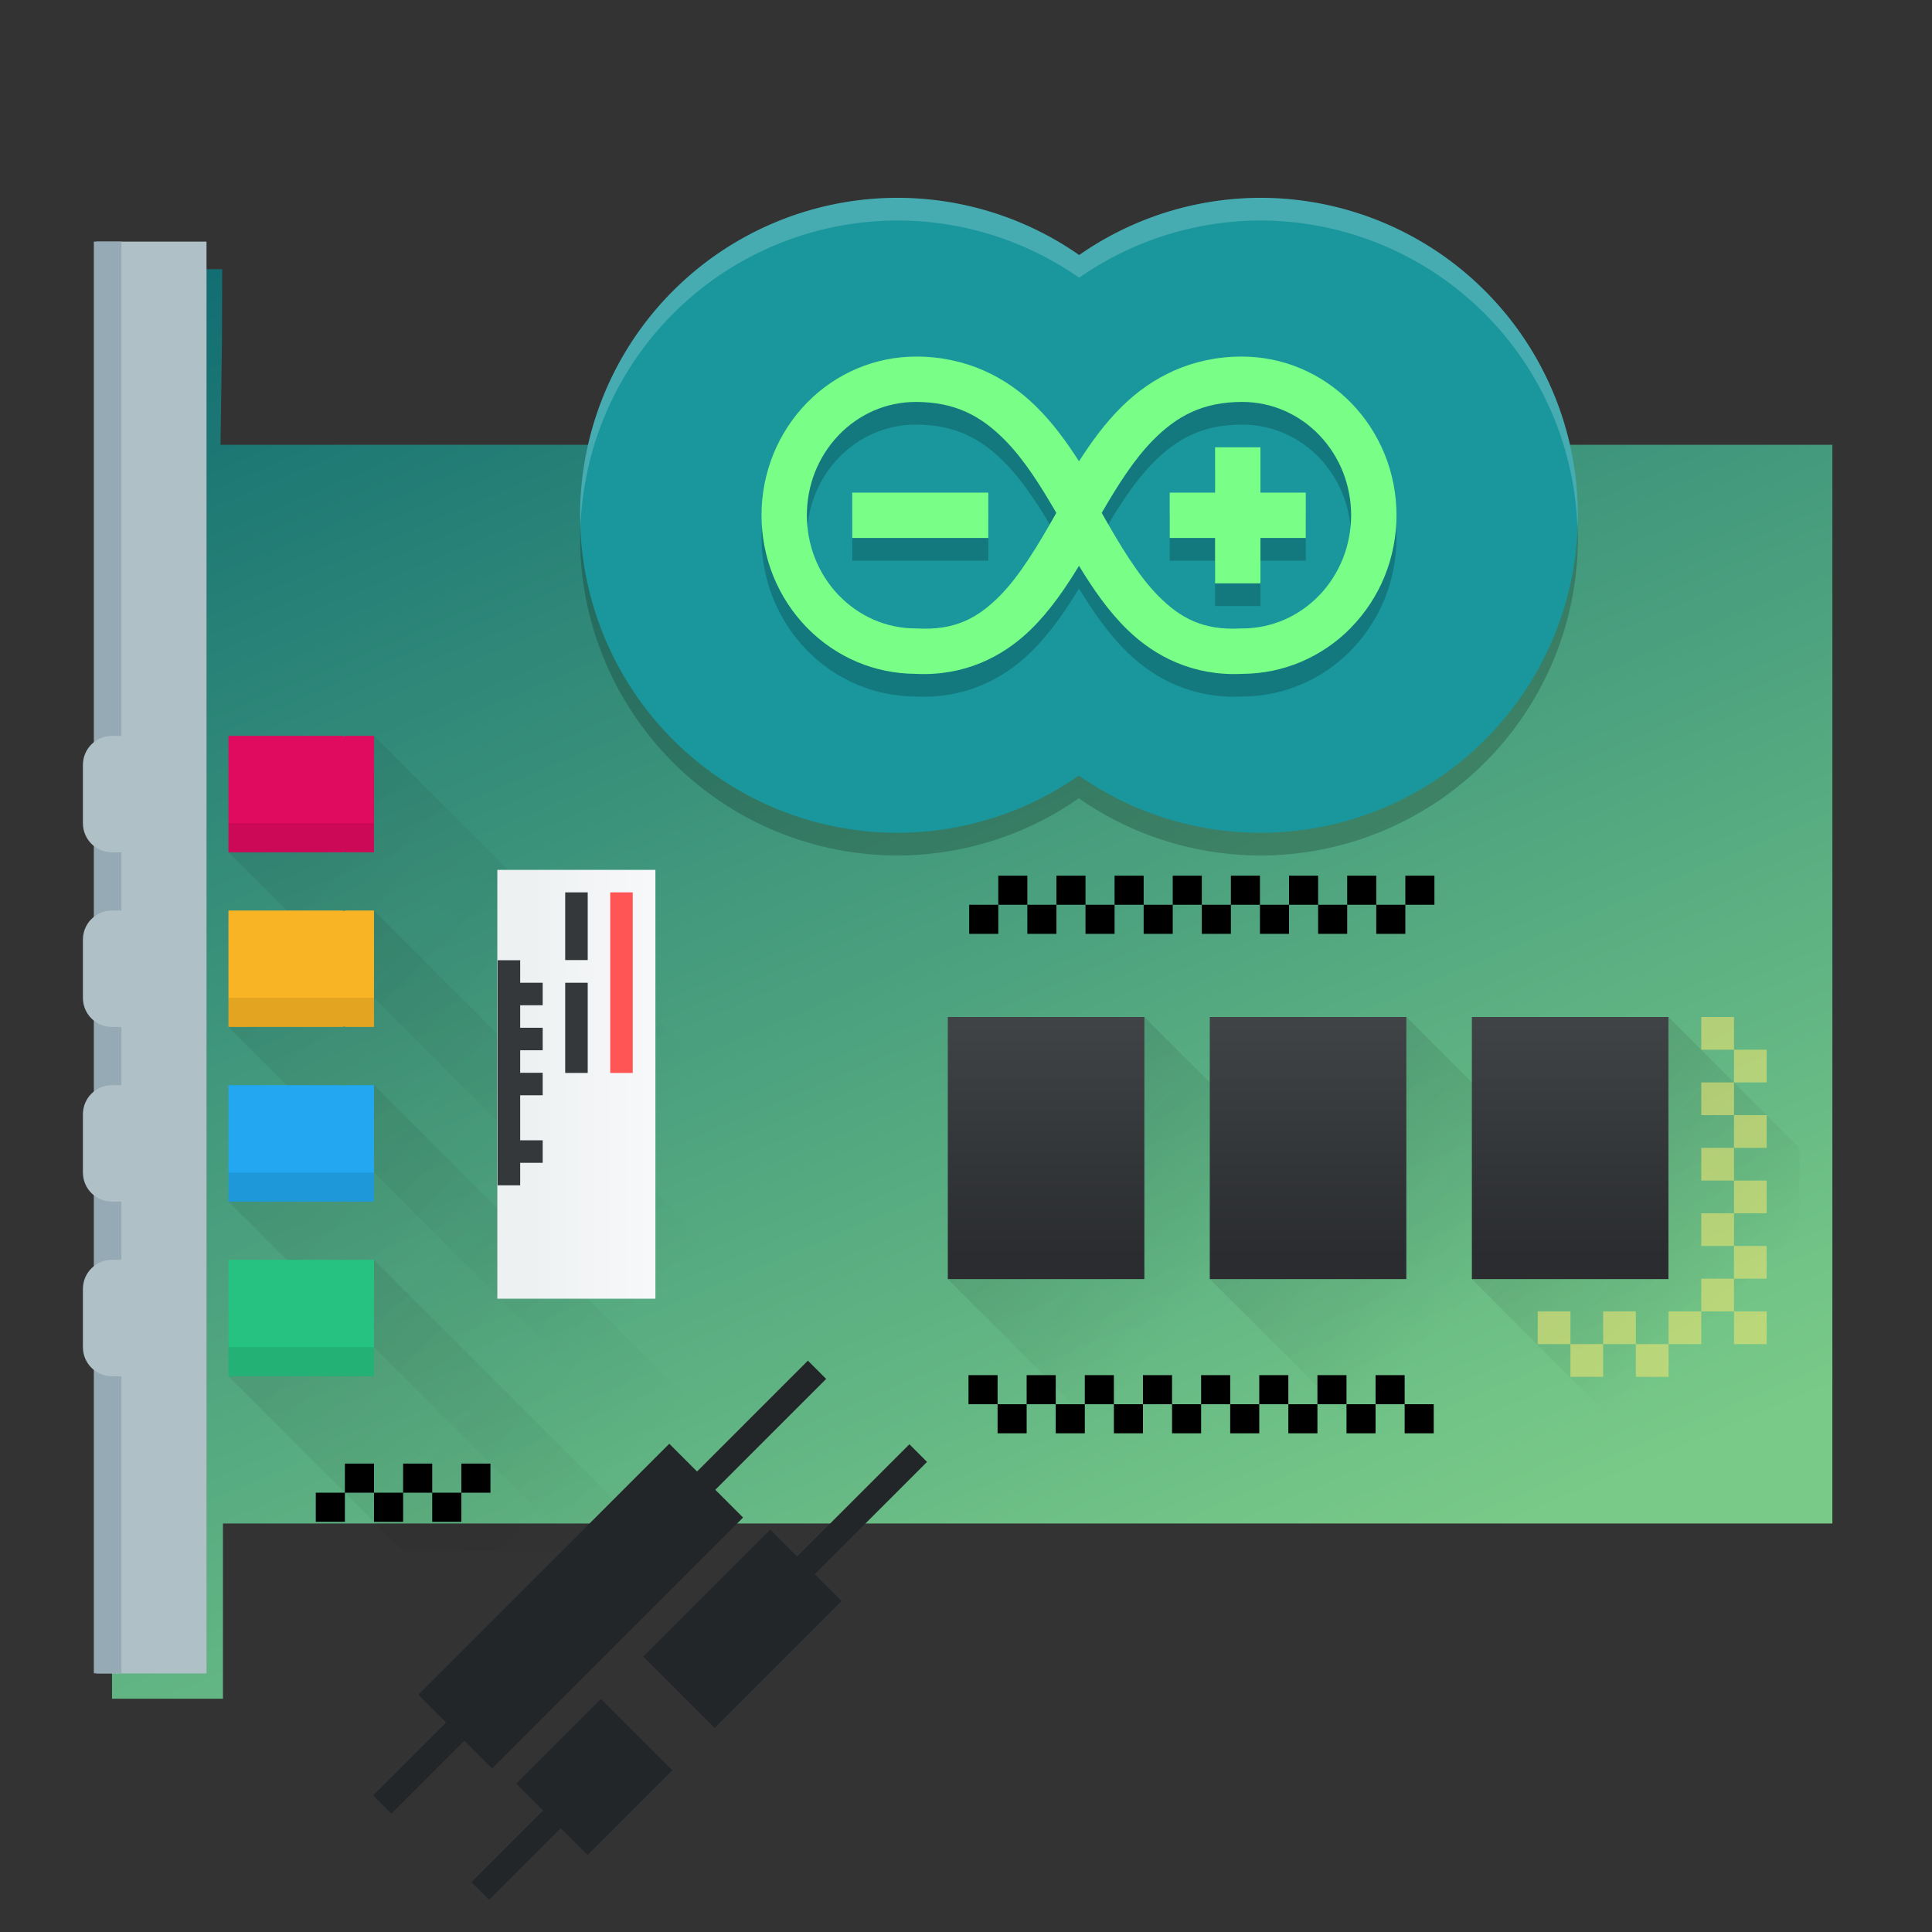 <?xml version="1.0" encoding="UTF-8" standalone="no"?>
<svg
   xmlns:dc="http://purl.org/dc/elements/1.1/"
   xmlns:cc="http://creativecommons.org/ns#"
   xmlns:rdf="http://www.w3.org/1999/02/22-rdf-syntax-ns#"
   xmlns:svg="http://www.w3.org/2000/svg"
   xmlns="http://www.w3.org/2000/svg"
   xmlns:xlink="http://www.w3.org/1999/xlink"
   xmlns:sodipodi="http://sodipodi.sourceforge.net/DTD/sodipodi-0.dtd"
   xmlns:inkscape="http://www.inkscape.org/namespaces/inkscape"
   width="64"
   height="64"
   version="1.1"
   id="svg61"
   sodipodi:docname="firmataio.svg"
   inkscape:version="0.92.4 (5da689c313, 2019-01-14)">
  <rect width="100%" height="100%" fill="#333333" stroke="none"/>
  <sodipodi:namedview
     pagecolor="#ffffff"
     bordercolor="#666666"
     borderopacity="1"
     objecttolerance="10"
     gridtolerance="10"
     guidetolerance="10"
     inkscape:pageopacity="0"
     inkscape:pageshadow="2"
     inkscape:window-width="2560"
     inkscape:window-height="1373"
     id="namedview63"
     showgrid="true"
     fit-margin-top="0"
     fit-margin-left="0"
     fit-margin-right="0"
     fit-margin-bottom="0"
     inkscape:zoom="11.313708"
     inkscape:cx="9.471221"
     inkscape:cy="29.902954"
     inkscape:window-x="0"
     inkscape:window-y="0"
     inkscape:window-maximized="1"
     inkscape:current-layer="g1497"
     inkscape:lockguides="true">
    <inkscape:grid
       type="xygrid"
       id="grid874"
       originx="-0.706"
       originy="-4.618" />
  </sodipodi:namedview>
  <defs
     id="defs17">
    <linearGradient
       id="linearGradient926"
       inkscape:collect="always">
      <stop
         id="stop922"
         style="stop-color:#79ca88;stop-opacity:1" />
      <stop
         id="stop924"
         style="stop-color:#126e72;stop-opacity:1"
         offset="1" />
    </linearGradient>
    <linearGradient
       id="a"
       y1="543.8"
       y2="503.8"
       x1="434.57"
       gradientUnits="userSpaceOnUse"
       x2="384.57"
       gradientTransform="matrix(0.855,0,0,1.026,60.629,-17.365)">
      <stop
         stop-color="#343b40"
         id="stop2" />
      <stop
         offset="1"
         stop-color="#555e63"
         id="stop4" />
    </linearGradient>
    <linearGradient
       id="b"
       y1="44"
       y2="4"
       gradientUnits="userSpaceOnUse"
       x2="0"
       gradientTransform="translate(384.57,499.8)">
      <stop
         stop-color="#bd8d48"
         id="stop7" />
      <stop
         offset="1"
         stop-color="#e8b971"
         id="stop9" />
    </linearGradient>
    <linearGradient
       id="c"
       y1="17"
       x1="17"
       y2="40"
       x2="40"
       gradientUnits="userSpaceOnUse">
      <stop
         stop-color="#383e51"
         id="stop12" />
      <stop
         offset="1"
         stop-color="#655c6f"
         stop-opacity="0"
         id="stop14" />
    </linearGradient>
    <style
       type="text/css"
       id="current-color-scheme">
   .ColorScheme-Text { color:#444444; } .ColorScheme-Highlight { color:#4285f4; }
  </style>
    <linearGradient
       inkscape:collect="always"
       id="linearGradient4159">
      <stop
         style="stop-color:#2a2c2f"
         id="stop4161" />
      <stop
         offset="1"
         style="stop-color:#424649"
         id="stop4163" />
    </linearGradient>
    <linearGradient
       id="linearGradient4903"
       inkscape:collect="always">
      <stop
         id="stop4905"
         style="stop-color:#eef1f2" />
      <stop
         id="stop4907"
         style="stop-color:#f9fafb"
         offset="1" />
    </linearGradient>
    <linearGradient
       inkscape:collect="always"
       id="linearGradient4227">
      <stop
         style="stop-color:#292c2f"
         id="stop4229" />
      <stop
         offset="1"
         style="stop-opacity:0"
         id="stop4231" />
    </linearGradient>
    <linearGradient
       gradientTransform="matrix(0.234,0,0,0.631,293.491,183.693)"
       gradientUnits="userSpaceOnUse"
       x2="0"
       y2="497.798"
       y1="549.798"
       id="linearGradient4291-5"
       xlink:href="#linearGradient4251-0"
       inkscape:collect="always" />
    <linearGradient
       inkscape:collect="always"
       id="linearGradient4251-0">
      <stop
         style="stop-color:#63984b"
         id="stop4253-4" />
      <stop
         offset="1"
         style="stop-color:#8fc278"
         id="stop4255-2" />
    </linearGradient>
    <linearGradient
       gradientTransform="matrix(1.094,0,0,1.235,376.005,478.092)"
       gradientUnits="userSpaceOnUse"
       x2="0"
       y2="12"
       y1="54"
       id="linearGradient4232-0"
       xlink:href="#linearGradient4251-0"
       inkscape:collect="always" />
    <linearGradient
       gradientTransform="translate(376.571,508.798)"
       x2="24"
       gradientUnits="userSpaceOnUse"
       y2="36"
       x1="-6"
       y1="6"
       id="linearGradient4940-2"
       xlink:href="#linearGradient4227"
       inkscape:collect="always" />
    <linearGradient
       gradientTransform="translate(376.571,502.798)"
       x2="24"
       gradientUnits="userSpaceOnUse"
       y2="36"
       x1="-6"
       y1="6"
       id="linearGradient4936-1"
       xlink:href="#linearGradient4227"
       inkscape:collect="always" />
    <linearGradient
       gradientTransform="translate(376.571,496.798)"
       x2="24"
       gradientUnits="userSpaceOnUse"
       y2="36"
       x1="-6"
       y1="6"
       id="linearGradient4932"
       xlink:href="#linearGradient4227"
       inkscape:collect="always" />
    <linearGradient
       gradientTransform="translate(376.571,490.798)"
       gradientUnits="userSpaceOnUse"
       x2="24"
       y2="36"
       x1="-6"
       y1="6"
       id="linearGradient4922"
       xlink:href="#linearGradient4227"
       inkscape:collect="always" />
    <linearGradient
       gradientTransform="translate(-376.572,-498.798)"
       gradientUnits="userSpaceOnUse"
       x2="0"
       y2="516.798"
       y1="523.798"
       id="linearGradient4746"
       xlink:href="#linearGradient4300-7"
       inkscape:collect="always" />
    <linearGradient
       id="linearGradient4300-7"
       inkscape:collect="always">
      <stop
         id="stop4302-8"
         style="stop-color:#e00a5e" />
      <stop
         id="stop4304-6"
         style="stop-color:#f62870"
         offset="1" />
    </linearGradient>
    <linearGradient
       gradientTransform="translate(-376.572,-492.798)"
       x2="0"
       gradientUnits="userSpaceOnUse"
       y2="516.798"
       y1="523.798"
       id="linearGradient4818"
       xlink:href="#linearGradient4300-2-3"
       inkscape:collect="always" />
    <linearGradient
       id="linearGradient4300-2-3">
      <stop
         id="stop4302-4-0"
         style="stop-color:#f9b425" />
      <stop
         id="stop4304-1"
         style="stop-color:#f9bf3b"
         offset="1" />
    </linearGradient>
    <linearGradient
       gradientTransform="translate(-376.572,-486.798)"
       x2="0"
       gradientUnits="userSpaceOnUse"
       y2="516.798"
       y1="523.798"
       id="linearGradient4824-8"
       xlink:href="#linearGradient4300-2"
       inkscape:collect="always" />
    <linearGradient
       id="linearGradient4300-2"
       inkscape:collect="always">
      <stop
         id="stop4302-4"
         style="stop-color:#22a7f0" />
      <stop
         id="stop4304-7"
         style="stop-color:#19b5fe"
         offset="1" />
    </linearGradient>
    <linearGradient
       gradientTransform="translate(-376.572,-480.798)"
       x2="0"
       gradientUnits="userSpaceOnUse"
       y2="516.798"
       y1="523.798"
       id="linearGradient4830-9"
       xlink:href="#linearGradient4300"
       inkscape:collect="always" />
    <linearGradient
       id="linearGradient4300"
       inkscape:collect="always">
      <stop
         id="stop4302"
         style="stop-color:#26c281" />
      <stop
         id="stop4304"
         style="stop-color:#3fc380"
         offset="1" />
    </linearGradient>
    <linearGradient
       gradientTransform="matrix(0.201,0,0,0.208,291.925,410.44)"
       x2="0"
       gradientUnits="userSpaceOnUse"
       y2="518.798"
       y1="527.798"
       id="linearGradient4324-6"
       xlink:href="#linearGradient4159"
       inkscape:collect="always" />
    <linearGradient
       gradientTransform="matrix(0.201,0,0,0.208,293.8,410.44)"
       x2="0"
       gradientUnits="userSpaceOnUse"
       y2="518.798"
       y1="527.798"
       id="linearGradient4281-1"
       xlink:href="#linearGradient4159"
       inkscape:collect="always" />
    <linearGradient
       gradientTransform="matrix(0.201,0,0,0.208,295.675,410.44)"
       gradientUnits="userSpaceOnUse"
       x2="0"
       y2="518.798"
       y1="527.798"
       id="linearGradient4183-2"
       xlink:href="#linearGradient4159"
       inkscape:collect="always" />
    <linearGradient
       gradientTransform="matrix(0.234,0,0,0.234,281.461,396.931)"
       gradientUnits="userSpaceOnUse"
       x2="417.571"
       y2="527.798"
       x1="408.571"
       y1="518.798"
       id="linearGradient4184-7"
       xlink:href="#linearGradient4227"
       inkscape:collect="always" />
    <linearGradient
       gradientTransform="matrix(0.234,0,0,0.234,285.211,396.931)"
       x2="417.571"
       gradientUnits="userSpaceOnUse"
       y2="527.798"
       x1="408.571"
       y1="518.798"
       id="linearGradient4263-3"
       xlink:href="#linearGradient4227"
       inkscape:collect="always" />
    <linearGradient
       gradientTransform="matrix(0.234,0,0,0.234,283.336,396.931)"
       x2="417.571"
       gradientUnits="userSpaceOnUse"
       y2="527.798"
       x1="408.571"
       y1="518.798"
       id="linearGradient4259-6"
       xlink:href="#linearGradient4227"
       inkscape:collect="always" />
    <style
       id="current-color-scheme-3"
       type="text/css">
      .ColorScheme-Text {
        color:#232629;
      }
      </style>
    <style
       id="current-color-scheme-7"
       type="text/css">
      .ColorScheme-Text {
        color:#232629;
      }
      .ColorScheme-NegativeText {
        color:#da4453;
      }
      </style>
    <linearGradient
       inkscape:collect="always"
       xlink:href="#linearGradient4251-0"
       id="linearGradient1391"
       gradientUnits="userSpaceOnUse"
       gradientTransform="matrix(1.094,0,0,1.235,376.005,478.092)"
       y1="54"
       x2="0"
       y2="12" />
    <linearGradient
       gradientTransform="matrix(0.133,0,0,0.133,466.276,-446.327)"
       gradientUnits="userSpaceOnUse"
       x2="0"
       y2="519.798"
       y1="526.798"
       id="linearGradient4455-7"
       xlink:href="#linearGradient4903"
       inkscape:collect="always" />
    <linearGradient
       inkscape:collect="always"
       xlink:href="#linearGradient926"
       id="linearGradient1499"
       gradientUnits="userSpaceOnUse"
       gradientTransform="matrix(1.094,0,0,1.235,376.005,478.092)"
       y1="56.973"
       x2="15.179"
       y2="12.895"
       x1="31.763" />
    <linearGradient
       inkscape:collect="always"
       xlink:href="#linearGradient4227"
       id="linearGradient1501"
       gradientUnits="userSpaceOnUse"
       gradientTransform="matrix(0.234,0,0,0.234,281.461,396.931)"
       x1="408.571"
       y1="518.798"
       x2="417.571"
       y2="527.798" />
  </defs>
  <g
     transform="translate(-385.276,-479.182)"
     id="g59">
    <g
       id="g23"
       transform="matrix(1,0,0,0.85,0,78.57)"
       style="stroke-width:2.8;stroke-opacity:0.55" />
    <g
       id="g31"
       style="fill:#aa7f41" />
    <g
       id="g889"
       transform="matrix(1.559,0,0,1.559,-221.995,-299.829)">
      <g
         id="g1024"
         transform="matrix(2.856,0,0,2.856,-668.509,-959.566)">
        <g
           id="g1050"
           transform="matrix(1.078,0,0,1.078,-29.189,-40.473)">
          <g
             id="layer1-3"
             inkscape:label="Capa 1"
             transform="matrix(0.208,0,0,0.208,291.402,409.486)" />
          <g
             id="g1497"
             transform="translate(-0.165,0.322)">
            <g
               id="g1544"
               transform="translate(-1.388)">
              <g
                 id="g1389"
                 transform="matrix(0.826,0,0,0.826,67.159,90.277)" />
              <g
                 id="g996"
                 transform="translate(2.9155681e-6,-0.477)" />
            </g>
            <g
               id="g10474"
               transform="matrix(1.168,0,0,1.168,-63.3,-86.913)">
              <path
                 sodipodi:nodetypes="ccccccccccccc"
                 inkscape:connector-curvature="0"
                 style="fill:url(#linearGradient1499);stroke-width:1.163"
                 id="rect4200-1"
                 d="m 382.571,496.766 v 49.11 h 3.811 v -6.019 h 13.701 32.833 8.756 v -37.059 h -21.889 -33.485 l 0.05,-3.562 0.008,-2.471 z"
                 transform="matrix(0.172,0,0,0.172,306.604,428.226)" />
              <path
                 inkscape:connector-curvature="0"
                 style="opacity:0.2;fill:url(#linearGradient4940-2);fill-rule:evenodd"
                 id="path4938-9"
                 d="m 391.571,530.798 -5,4 6,6 h 6 v 4 h 7 z"
                 transform="matrix(0.172,0,0,0.172,306.604,428.226)" />
              <path
                 inkscape:connector-curvature="0"
                 style="opacity:0.2;fill:url(#linearGradient4936-1);fill-rule:evenodd"
                 id="path4934-4"
                 d="m 391.571,524.798 -5,4 12,12 4,4 h 9 z"
                 transform="matrix(0.172,0,0,0.172,306.604,428.226)" />
              <path
                 inkscape:connector-curvature="0"
                 style="opacity:0.2;fill:url(#linearGradient4932);fill-rule:evenodd"
                 id="path4930"
                 d="m 391.571,518.798 -5,4 22,22 h 9 z"
                 transform="matrix(0.172,0,0,0.172,306.604,428.226)" />
              <path
                 inkscape:connector-curvature="0"
                 style="opacity:0.2;fill:url(#linearGradient4922);fill-rule:evenodd"
                 id="path4896"
                 d="m 391.571,512.798 -5,4 28,28 h 9 z"
                 transform="matrix(0.172,0,0,0.172,306.604,428.226)" />
              <path
                 transform="matrix(0.826,0,0,0.826,65.771,89.8)"
                 inkscape:connector-curvature="0"
                 style="color:#000000;stroke-width:0.208"
                 id="path4303-4"
                 d="m 377.356,521.071 v 0.208 h 0.208 v -0.208 z m 0.208,0.208 v 0.208 h 0.208 v -0.208 z m 0.208,0 h 0.208 v -0.208 h -0.208 z m 0.208,0 v 0.208 h 0.208 v -0.208 z m 0.208,0 h 0.208 v -0.208 h -0.208 z m 0.208,0 v 0.208 h 0.208 v -0.208 z m 0.208,0 h 0.208 v -0.208 h -0.208 z m 0.208,0 v 0.208 h 0.208 v -0.208 z m 0.208,0 h 0.208 v -0.208 h -0.208 z m 0.208,0 v 0.208 h 0.208 v -0.208 z m 0.208,0 h 0.208 v -0.208 h -0.208 z m 0.208,0 v 0.208 h 0.208 v -0.208 z m 0.208,0 h 0.208 v -0.208 h -0.208 z m 0.208,0 v 0.208 h 0.208 v -0.208 z m 0.208,0 h 0.208 v -0.208 h -0.208 z m 0.208,0 v 0.208 h 0.208 v -0.208 z" />
              <path
                 inkscape:connector-curvature="0"
                 style="color:#000000"
                 id="path4313-5"
                 d="m 390.571,537.798 v 1 h 1 v -1 z m 1,1 v 1 h 1 v -1 z m 1,0 h 1 v -1 h -1 z m 1,0 v 1 h 1 v -1 z m 1,0 h 1 v -1 h -1 z m -4,0 h -1 v 1 h 1 z"
                 transform="matrix(0.172,0,0,0.172,306.604,428.226)" />
              <rect
                 transform="matrix(0.826,0,0,0.826,65.771,89.8)"
                 width="0.788"
                 x="371.117"
                 y="512.962"
                 height="10.243"
                 style="fill:#afc0c6;stroke-width:0.219"
                 id="rect4487-3" />
              <rect
                 transform="matrix(0.826,0,0,0.826,65.771,89.8)"
                 width="0.197"
                 x="371.099"
                 y="512.962"
                 height="10.242"
                 style="fill:#96aab5;stroke-width:0.219"
                 id="rect4489-6" />
              <path
                 transform="matrix(0.826,0,0,0.826,65.771,89.8)"
                 inkscape:connector-curvature="0"
                 style="color:#000000;stroke-width:0.208"
                 id="path4497-1"
                 d="m 380.689,517.498 v 0.208 h -0.208 v -0.208 z m -0.208,0.208 v 0.208 h -0.208 v -0.208 z m -0.208,0 h -0.208 v -0.208 h 0.208 z m -0.208,0 v 0.208 h -0.208 v -0.208 z m -0.208,0 h -0.208 v -0.208 h 0.208 z m -0.208,0 v 0.208 h -0.208 v -0.208 z m -0.208,0 h -0.208 v -0.208 h 0.208 z m -0.208,0 v 0.208 h -0.208 v -0.208 z m -0.208,0 h -0.208 v -0.208 h 0.208 z m -0.208,0 v 0.208 h -0.208 v -0.208 z m -0.208,0 h -0.208 v -0.208 h 0.208 z m -0.208,0 v 0.208 h -0.208 v -0.208 z m -0.208,0 h -0.208 v -0.208 h 0.208 z m -0.208,0 v 0.208 h -0.208 v -0.208 z m -0.208,0 h -0.208 v -0.208 h 0.208 z m -0.208,0 v 0.208 h -0.208 v -0.208 z" />
              <path
                 inkscape:connector-curvature="0"
                 style="fill:#afc0c6"
                 id="path4757"
                 d="m 382.571,512.798 c -0.554,0 -1,0.446 -1,1 v 2 c 0,0.554 0.446,1 1,1 h 1 v -4 z"
                 transform="matrix(0.172,0,0,0.172,306.604,428.226)" />
              <path
                 inkscape:connector-curvature="0"
                 style="fill:url(#linearGradient4746)"
                 id="rect4738"
                 d="m 386.571,512.798 v 4 h 3.9 c 0.035,0 0.065,-0.016 0.1,-0.019 v 0.019 h 1 v -4 h -1 v 0.019 c -0.035,-0.004 -0.064,-0.019 -0.1,-0.019 z"
                 transform="matrix(0.172,0,0,0.172,306.604,428.226)" />
              <path
                 inkscape:connector-curvature="0"
                 style="fill:#afc0c6"
                 id="path4807"
                 d="m 382.571,518.798 c -0.554,0 -1,0.446 -1,1 v 2 c 0,0.554 0.446,1 1,1 h 1 v -4 z"
                 transform="matrix(0.172,0,0,0.172,306.604,428.226)" />
              <path
                 inkscape:connector-curvature="0"
                 style="fill:url(#linearGradient4818)"
                 id="path4816"
                 d="m 386.571,518.798 v 4 h 3.9 c 0.035,0 0.065,-0.016 0.1,-0.019 v 0.019 h 1 v -4 h -1 v 0.019 c -0.035,-0.004 -0.064,-0.019 -0.1,-0.019 z"
                 transform="matrix(0.172,0,0,0.172,306.604,428.226)" />
              <path
                 inkscape:connector-curvature="0"
                 style="fill:#afc0c6"
                 id="path4820"
                 d="m 382.571,524.798 c -0.554,0 -1,0.446 -1,1 v 2 c 0,0.554 0.446,1 1,1 h 1 v -4 z"
                 transform="matrix(0.172,0,0,0.172,306.604,428.226)" />
              <path
                 inkscape:connector-curvature="0"
                 style="fill:url(#linearGradient4824-8)"
                 id="path4822-0"
                 d="m 386.571,524.798 v 4 h 3.9 c 0.035,0 0.065,-0.016 0.1,-0.019 v 0.019 h 1 v -4 h -1 v 0.019 c -0.035,-0.004 -0.064,-0.019 -0.1,-0.019 z"
                 transform="matrix(0.172,0,0,0.172,306.604,428.226)" />
              <path
                 inkscape:connector-curvature="0"
                 style="fill:#afc0c6"
                 id="path4826"
                 d="m 382.571,530.798 c -0.554,0 -1,0.446 -1,1 v 2 c 0,0.554 0.446,1 1,1 h 1 v -4 z"
                 transform="matrix(0.172,0,0,0.172,306.604,428.226)" />
              <path
                 inkscape:connector-curvature="0"
                 style="fill:url(#linearGradient4830-9)"
                 id="path4828-6"
                 d="m 386.571,530.798 v 4 h 3.9 c 0.035,0 0.065,-0.016 0.1,-0.019 v 0.019 h 1 v -4 h -1 v 0.019 c -0.035,-0.004 -0.064,-0.019 -0.1,-0.019 z"
                 transform="matrix(0.172,0,0,0.172,306.604,428.226)" />
              <rect
                 width="5"
                 x="386.571"
                 y="533.798"
                 height="1"
                 style="opacity:0.09"
                 id="rect4832-3"
                 transform="matrix(0.172,0,0,0.172,306.604,428.226)" />
              <rect
                 width="5"
                 x="386.571"
                 y="527.798"
                 height="1"
                 style="opacity:0.09"
                 id="rect4834-2"
                 transform="matrix(0.172,0,0,0.172,306.604,428.226)" />
              <rect
                 width="5"
                 x="386.571"
                 y="521.798"
                 height="1"
                 style="opacity:0.09"
                 id="rect4836"
                 transform="matrix(0.172,0,0,0.172,306.604,428.226)" />
              <rect
                 width="5"
                 x="386.571"
                 y="515.798"
                 height="1"
                 style="opacity:0.09"
                 id="rect4838"
                 transform="matrix(0.172,0,0,0.172,306.604,428.226)" />
              <g
                 id="g949"
                 transform="matrix(0.134,0,0,0.134,374.904,511.908)">
                <path
                   id="path926"
                   d="M 16,11 A 14,14 0 0 0 2,25 14,14 0 0 0 16,39 14,14 0 0 0 23.992,36.477 14,14 0 0 0 32,39 14,14 0 0 0 46,25 14,14 0 0 0 32,11 14,14 0 0 0 24.008,13.523 14,14 0 0 0 16,11 Z"
                   inkscape:connector-curvature="0"
                   style="opacity:0.2" />
                <path
                   id="path928"
                   d="M 16,10 A 14,14 0 0 0 2,24 14,14 0 0 0 16,38 14,14 0 0 0 23.992,35.477 14,14 0 0 0 32,38 14,14 0 0 0 46,24 14,14 0 0 0 32,10 14,14 0 0 0 24.008,12.523 14,14 0 0 0 16,10 Z"
                   inkscape:connector-curvature="0"
                   style="fill:#19979d" />
                <path
                   id="path930"
                   d="m 16.816,18 c -0.888,0 -1.773,0.178 -2.596,0.525 -0.823,0.348 -1.575,0.859 -2.209,1.506 -0.634,0.647 -1.142,1.42 -1.488,2.272 -0.345,0.851 -0.523,1.769 -0.523,2.693 0,0.924 0.178,1.842 0.523,2.693 0.346,0.851 0.854,1.625 1.488,2.272 0.634,0.647 1.386,1.158 2.209,1.506 0.804,0.34 1.667,0.515 2.535,0.523 0.021,7.42e-4 0.04,0.001 0.061,0.002 2.11,0.1 3.81,-0.737 5.055,-1.953 0.851,-0.831 1.519,-1.812 2.129,-2.812 0.61,1 1.278,1.982 2.129,2.812 1.244,1.216 2.945,2.053 5.055,1.953 0.02,-7.42e-4 0.04,-9.81e-4 0.061,-0.002 0.868,-0.007 1.729,-0.184 2.533,-0.523 0.823,-0.348 1.577,-0.859 2.211,-1.506 l 0.004,-0.008 c 0.632,-0.645 1.139,-1.415 1.484,-2.264 0.345,-0.851 0.523,-1.769 0.523,-2.693 0,-0.924 -0.178,-1.842 -0.523,-2.693 l -0.006,-0.012 c -0.346,-0.846 -0.852,-1.616 -1.483,-2.26 -0.634,-0.646 -1.386,-1.158 -2.209,-1.506 -0.823,-0.347 -1.707,-0.525 -2.595,-0.525 -2.223,0 -3.979,0.914 -5.275,2.186 -0.75,0.734 -1.358,1.574 -1.909,2.433 -0.551,-0.859 -1.159,-1.699 -1.908,-2.433 -1.297,-1.272 -3.053,-2.186 -5.276,-2.186 z m -0.023,2 c 1.774,0 2.906,0.636 3.945,1.688 0.824,0.834 1.546,1.968 2.262,3.205 -0.817,1.445 -1.607,2.765 -2.494,3.66 -0.978,0.987 -1.992,1.531 -3.648,1.435 h -0.064 c -0.632,0 -1.268,-0.133 -1.85,-0.387 -0.573,-0.25 -1.102,-0.621 -1.539,-1.076 L 13.386,28.508 c -0.44,-0.462 -0.794,-1.02 -1.03,-1.618 -0.235,-0.599 -0.357,-1.251 -0.357,-1.895 0,-0.644 0.122,-1.296 0.357,-1.895 0.235,-0.598 0.589,-1.154 1.029,-1.617 l 0.018,-0.02 c 0.437,-0.455 0.966,-0.826 1.539,-1.076 0.581,-0.253 1.217,-0.386 1.849,-0.386 z m 14.414,0 c 0.632,0 1.268,0.133 1.85,0.387 0.573,0.25 1.102,0.621 1.539,1.076 l 0.018,0.02 c 0.44,0.463 0.794,1.019 1.029,1.617 0.235,0.598 0.357,1.25 0.357,1.894 0,0.644 -0.122,1.296 -0.357,1.895 -0.235,0.598 -0.589,1.156 -1.029,1.619 l -0.018,0.018 c -0.437,0.455 -0.966,0.826 -1.539,1.076 -0.581,0.253 -1.218,0.387 -1.85,0.387 h -0.064 c -1.656,0.095 -2.67,-0.449 -3.648,-1.436 -0.887,-0.895 -1.677,-2.215 -2.494,-3.66 0.716,-1.237 1.438,-2.372 2.262,-3.205 1.039,-1.052 2.172,-1.688 3.945,-1.688 z m -1.207,2 v 2 h -2 v 2 h 2 v 2 h 2 v -2 h 2 v -2 h -2 v -2 z m -16,2 v 2 h 6 v -2 z"
                   inkscape:connector-curvature="0"
                   style="opacity:0.2" />
                <path
                   id="path932"
                   d="m 16.816,17 c -0.888,0 -1.773,0.178 -2.596,0.525 -0.823,0.348 -1.575,0.859 -2.209,1.506 -0.634,0.647 -1.142,1.42 -1.488,2.272 -0.345,0.851 -0.523,1.769 -0.523,2.693 0,0.924 0.178,1.842 0.523,2.693 0.346,0.851 0.854,1.625 1.488,2.272 0.634,0.647 1.386,1.158 2.209,1.506 0.804,0.34 1.667,0.515 2.535,0.523 0.021,7.42e-4 0.04,0.001 0.061,0.002 2.11,0.1 3.81,-0.737 5.055,-1.953 0.851,-0.831 1.519,-1.812 2.129,-2.812 0.61,1 1.278,1.982 2.129,2.812 1.244,1.216 2.945,2.053 5.055,1.953 0.02,-7.42e-4 0.04,-9.81e-4 0.061,-0.002 0.868,-0.007 1.729,-0.184 2.533,-0.523 0.823,-0.348 1.577,-0.859 2.211,-1.506 l 0.004,-0.008 c 0.632,-0.645 1.139,-1.415 1.484,-2.264 0.345,-0.851 0.523,-1.769 0.523,-2.693 0,-0.924 -0.178,-1.842 -0.523,-2.693 l -0.006,-0.012 c -0.346,-0.846 -0.852,-1.616 -1.483,-2.26 -0.634,-0.646 -1.386,-1.158 -2.209,-1.506 -0.823,-0.347 -1.707,-0.525 -2.595,-0.525 -2.223,0 -3.979,0.914 -5.275,2.186 -0.75,0.734 -1.358,1.574 -1.909,2.433 -0.551,-0.859 -1.159,-1.699 -1.908,-2.433 -1.297,-1.272 -3.053,-2.186 -5.276,-2.186 z m -0.023,2 c 1.774,0 2.906,0.636 3.945,1.688 0.824,0.834 1.546,1.968 2.262,3.205 -0.817,1.445 -1.607,2.765 -2.494,3.66 -0.978,0.987 -1.992,1.531 -3.648,1.435 h -0.064 c -0.632,0 -1.268,-0.133 -1.85,-0.387 -0.573,-0.25 -1.102,-0.621 -1.539,-1.076 L 13.386,27.508 c -0.44,-0.462 -0.794,-1.02 -1.03,-1.618 -0.235,-0.599 -0.357,-1.251 -0.357,-1.895 0,-0.644 0.122,-1.296 0.357,-1.895 0.235,-0.598 0.589,-1.154 1.029,-1.617 l 0.018,-0.02 c 0.437,-0.455 0.966,-0.826 1.539,-1.076 0.581,-0.253 1.217,-0.386 1.849,-0.386 z m 14.414,0 c 0.632,0 1.268,0.133 1.85,0.387 0.573,0.25 1.102,0.621 1.539,1.076 l 0.018,0.02 c 0.44,0.463 0.794,1.019 1.029,1.617 0.235,0.598 0.357,1.25 0.357,1.894 0,0.644 -0.122,1.296 -0.357,1.895 -0.235,0.598 -0.589,1.156 -1.029,1.619 l -0.018,0.018 c -0.437,0.455 -0.966,0.826 -1.539,1.076 -0.581,0.253 -1.218,0.387 -1.85,0.387 h -0.064 c -1.656,0.095 -2.67,-0.449 -3.648,-1.436 -0.887,-0.895 -1.677,-2.215 -2.494,-3.66 0.716,-1.237 1.438,-2.372 2.262,-3.205 1.039,-1.052 2.172,-1.688 3.945,-1.688 z m -1.207,2 v 2 h -2 v 2 h 2 v 2 h 2 v -2 h 2 v -2 h -2 v -2 z m -16,2 v 2 h 6 v -2 z"
                   inkscape:connector-curvature="0"
                   style="fill:#79ff88" />
                <path
                   id="path934"
                   d="M 16,10 A 14,14 0 0 0 2,24 14,14 0 0 0 2.022,24.414 14,14 0 0 1 15.999,11 a 14,14 0 0 1 8.008,2.523 14,14 0 0 1 7.992,-2.523 14,14 0 0 1 13.979,13.586 14,14 0 0 0 0.021,-0.586 14,14 0 0 0 -14,-14 14,14 0 0 0 -7.992,2.523 A 14,14 0 0 0 15.999,10 Z"
                   inkscape:connector-curvature="0"
                   style="opacity:0.2;fill:#ffffff" />
              </g>
              <path
                 transform="matrix(0.826,0,0,0.826,65.771,89.8)"
                 d="m 380.489,518.509 -1.406,1.875 1.172,1.172 h 3.046 v -0.234 z"
                 id="path4257-0"
                 style="opacity:0.2;fill:url(#linearGradient4259-6);fill-rule:evenodd;stroke-width:0.234"
                 inkscape:connector-curvature="0" />
              <path
                 transform="matrix(0.826,0,0,0.826,65.771,89.8)"
                 d="m 382.363,518.509 -1.406,1.875 1.172,1.172 h 1.172 v -2.109 z"
                 id="path4261-6"
                 style="opacity:0.2;fill:url(#linearGradient4263-3);fill-rule:evenodd;stroke-width:0.234"
                 inkscape:connector-curvature="0" />
              <path
                 transform="matrix(0.826,0,0,0.826,65.771,89.8)"
                 d="m 377.208,520.384 1.406,-1.875 3.046,3.046 h -3.046 -0.469 0.234 z"
                 id="path4181-2"
                 style="opacity:0.2;fill:url(#linearGradient1501);fill-rule:evenodd;stroke-width:0.234"
                 inkscape:connector-curvature="0" />
              <rect
                 transform="matrix(0.826,0,0,0.826,65.771,89.8)"
                 id="rect4175-6"
                 style="fill:url(#linearGradient4183-2);stroke-width:0.234"
                 height="1.875"
                 y="518.509"
                 x="380.957"
                 width="1.406" />
              <path
                 transform="matrix(0.826,0,0,0.826,65.771,89.8)"
                 d="m 382.598,518.509 v 0.234 h 0.234 v -0.234 z m 0.234,0.234 v 0.234 h 0.234 v -0.234 z m 0,0.234 h -0.234 v 0.234 h 0.234 z m 0,0.234 v 0.234 h 0.234 v -0.234 z m 0,0.234 h -0.234 v 0.234 h 0.234 z m 0,0.234 v 0.234 h 0.234 v -0.234 z m 0,0.234 h -0.234 v 0.234 h 0.234 z m 0,0.234 v 0.234 h 0.234 v -0.234 z m 0,0.234 h -0.234 v 0.234 h 0.234 z m 0,0.234 v 0.234 h 0.234 v -0.234 z m -0.234,0 h -0.234 v 0.234 h 0.234 z m -0.234,0.234 h -0.234 v 0.234 h 0.234 z m -0.234,0 v -0.234 h -0.234 v 0.234 z m -0.234,0 h -0.234 v 0.234 h 0.234 z m -0.234,0 v -0.234 h -0.234 v 0.234 z"
                 id="rect4193-1"
                 style="opacity:0.6;fill:#eae372;fill-opacity:1;stroke-width:0.234"
                 inkscape:connector-curvature="0" />
              <rect
                 transform="matrix(0.826,0,0,0.826,65.771,89.8)"
                 id="rect4279-8"
                 style="fill:url(#linearGradient4281-1);stroke-width:0.234"
                 height="1.875"
                 y="518.509"
                 x="379.082"
                 width="1.406" />
              <rect
                 transform="matrix(0.826,0,0,0.826,65.771,89.8)"
                 id="rect4322-7"
                 style="fill:url(#linearGradient4324-6);stroke-width:0.234"
                 height="1.875"
                 y="518.509"
                 x="377.208"
                 width="1.406" />
              <rect
                 width="2.534"
                 x="517.696"
                 y="-377.006"
                 height="0.934"
                 style="fill:url(#linearGradient4455-7);stroke-width:0.133"
                 id="rect4277-1"
                 transform="rotate(90,-0.456,-0.933)" />
              <rect
                 width="1.067"
                 x="517.829"
                 y="-376.872"
                 height="0.133"
                 style="fill:#ff5555;stroke-width:0.133"
                 id="rect4457-2"
                 transform="rotate(90,-0.456,-0.933)" />
              <rect
                 width="0.4"
                 x="517.829"
                 y="-376.606"
                 height="0.133"
                 style="fill:#35383b;stroke-width:0.133"
                 id="rect4459-9"
                 transform="rotate(90,-0.456,-0.933)" />
              <rect
                 width="0.533"
                 x="518.363"
                 y="-376.606"
                 height="0.133"
                 style="fill:#35383b;stroke-width:0.133"
                 id="rect4461-3"
                 transform="rotate(90,-0.456,-0.933)" />
              <path
                 inkscape:connector-curvature="0"
                 style="fill:#35383b;stroke-width:0.133"
                 id="rect4463-1"
                 d="m 376.339,518.363 h -0.133 v -0.133 h -0.133 v 0.133 0.133 0.133 0.133 0.133 0.133 0.133 0.133 0.133 0.133 h 0.133 v -0.133 h 0.133 v -0.133 h -0.133 v -0.133 -0.133 h 0.133 v -0.133 h -0.133 v -0.133 h 0.133 v -0.133 h -0.133 v -0.133 h 0.133 z"
                 transform="translate(-1.388,-0.477)" />
              <path
                 id="path1279"
                 class="ColorScheme-Text"
                 d="m 376.518,520.119 -0.655,0.655 -0.164,-0.164 -1.483,1.483 0.164,0.164 -0.431,0.431 0.108,0.108 0.431,-0.431 0.164,0.164 1.483,-1.483 -0.164,-0.164 0.655,-0.655 z"
                 style="color:#232629;fill:currentColor;fill-opacity:1;stroke:none;stroke-width:0.195"
                 inkscape:connector-curvature="0"
                 sodipodi:nodetypes="ccccccccccccc" />
              <g
                 id="g1304"
                 transform="matrix(0.094,-0.094,0.056,0.056,371.115,523.94)">
                <path
                   id="path1291"
                   class="ColorScheme-Text"
                   d="m 49.626,23.891 -7.055,-10e-7 v -2.833 h -7.985 v 7.528 h 7.985 v -2.833 h 7.055 z m -17.702,-2.833 -5.324,1e-6 10e-7,2.833 -4.501,-1e-6 v 1.861 h 4.501 v 2.833 h 5.324 z"
                   style="color:#232629;fill:currentColor;fill-opacity:1;stroke:none;stroke-width:1.882"
                   inkscape:connector-curvature="0"
                   sodipodi:nodetypes="cccccccccccccccccc" />
              </g>
            </g>
          </g>
        </g>
      </g>
    </g>
  </g>
</svg>
